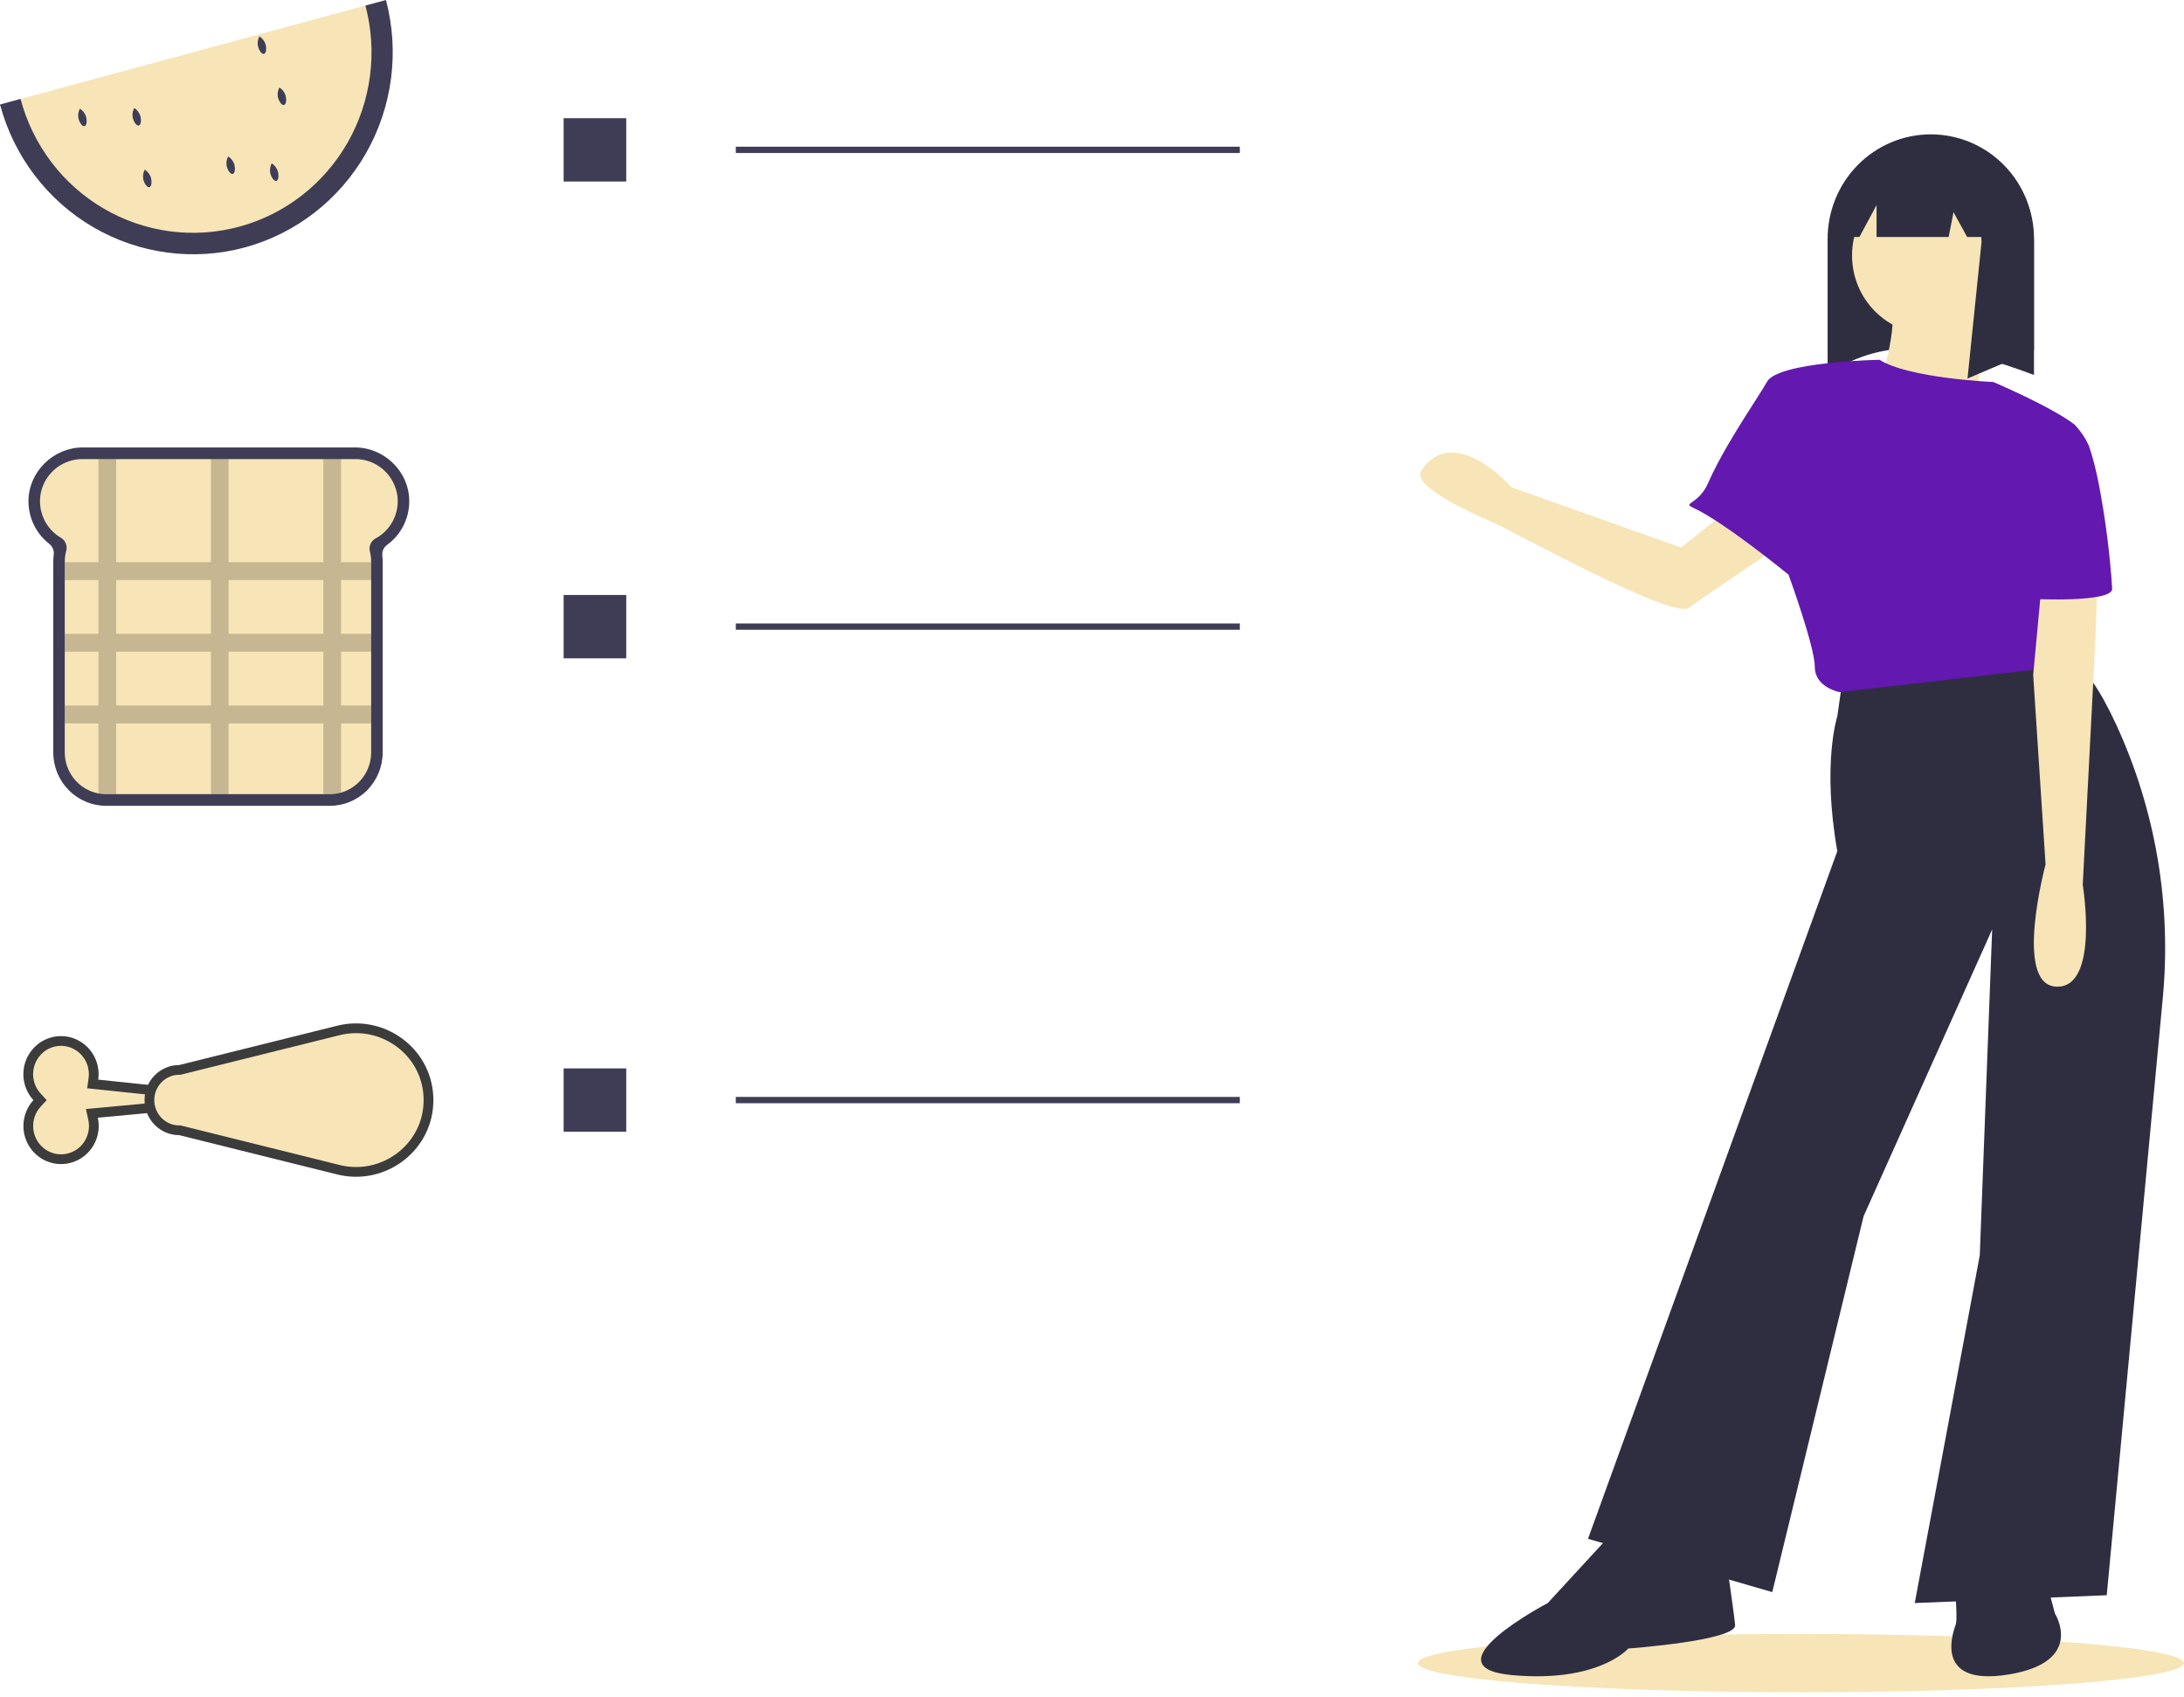<!-- sample rectangle -->
<svg width="112" height="87" viewBox="0 0 112 87" fill="none" xmlns="http://www.w3.org/2000/svg">
<path d="M92.356 86.759C103.205 86.759 112 86.089 112 85.263C112 84.437 103.205 83.768 92.356 83.768C81.506 83.768 72.711 84.437 72.711 85.263C72.711 86.089 81.506 86.759 92.356 86.759Z" fill="#F7E5B7"/>
<path d="M20.987 25.708C20.994 24.185 19.711 22.94 18.206 22.94H4.239C2.757 22.94 1.477 24.165 1.46 25.663C1.455 26.089 1.547 26.51 1.73 26.893C1.913 27.277 2.182 27.612 2.515 27.873C2.6 27.937 2.667 28.023 2.71 28.122C2.752 28.221 2.768 28.329 2.756 28.436C2.739 28.557 2.731 28.68 2.731 28.802V38.573C2.731 38.932 2.801 39.289 2.937 39.621C3.074 39.953 3.273 40.255 3.524 40.51C3.776 40.764 4.074 40.965 4.403 41.103C4.732 41.241 5.084 41.312 5.439 41.312H16.917C17.635 41.312 18.324 41.023 18.832 40.51C19.34 39.996 19.625 39.299 19.625 38.573V28.802C19.625 28.695 19.619 28.588 19.607 28.481C19.596 28.376 19.613 28.269 19.656 28.173C19.7 28.076 19.768 27.994 19.854 27.933C20.203 27.679 20.488 27.345 20.685 26.958C20.882 26.571 20.986 26.143 20.987 25.708Z" fill="#3F3D56"/>
<path d="M20.382 25.44C20.312 24.91 20.053 24.424 19.654 24.073C19.255 23.723 18.742 23.532 18.214 23.537H4.234C3.74 23.533 3.259 23.699 2.87 24.008C2.482 24.318 2.21 24.752 2.099 25.239C2.003 25.686 2.051 26.153 2.234 26.571C2.418 26.99 2.728 27.338 3.12 27.567C3.234 27.633 3.322 27.734 3.372 27.856C3.422 27.978 3.43 28.113 3.396 28.241C3.346 28.424 3.321 28.613 3.321 28.803V38.573C3.321 39.072 3.494 39.556 3.809 39.94C4.124 40.324 4.562 40.585 5.047 40.678C5.176 40.702 5.308 40.715 5.439 40.715H16.917C17.111 40.715 17.303 40.688 17.49 40.635C17.934 40.508 18.326 40.239 18.604 39.866C18.883 39.494 19.034 39.04 19.034 38.574V28.802C19.034 28.624 19.012 28.447 18.969 28.274C18.957 28.227 18.951 28.178 18.95 28.128C18.951 28.02 18.98 27.915 19.035 27.822C19.09 27.729 19.169 27.654 19.263 27.603L19.264 27.602C19.644 27.398 19.954 27.082 20.154 26.696C20.354 26.31 20.433 25.872 20.382 25.44Z" fill="#F7E5B7"/>
<path opacity="0.2" d="M19.035 29.738V28.82H17.491V23.538H16.583V28.82H11.724V23.538H10.816V28.82H5.956V23.538H5.048V28.82H3.323V29.738H5.048V32.494H3.323V33.412H5.048V36.168H3.323V37.087H5.048V40.678C5.178 40.703 5.309 40.715 5.441 40.715H5.956V37.087H10.816V40.715H11.724V37.087H16.583V40.715H16.918C17.112 40.715 17.305 40.688 17.491 40.635V37.087H19.035V36.168H17.491V33.412H19.035V32.494H17.491V29.738H19.035ZM5.956 29.738H10.816V32.494H5.956V29.738ZM5.956 36.168V33.412H10.816V36.168H5.956ZM16.583 36.168H11.724V33.412H16.583V36.168ZM16.583 32.494H11.724V29.738H16.583V32.494Z" fill="black"/>
<path d="M19.265 0.143C19.596 1.387 19.68 2.685 19.514 3.962C19.348 5.239 18.935 6.47 18.299 7.586C17.662 8.701 16.814 9.679 15.804 10.463C14.793 11.246 13.64 11.821 12.41 12.154C11.179 12.487 9.896 12.572 8.633 12.403C7.37 12.235 6.152 11.816 5.048 11.172C3.945 10.527 2.977 9.67 2.201 8.647C1.425 7.625 0.856 6.458 0.526 5.214L19.265 0.143Z" fill="#F7E5B7"/>
<path d="M4.41 5.966C4.476 6.214 4.442 6.438 4.335 6.467C4.228 6.496 4.088 6.319 4.022 6.071C3.989 5.9 4.016 5.723 4.097 5.57C4.243 5.662 4.354 5.802 4.41 5.966Z" fill="#3F3D56"/>
<path d="M14.64 4.88C14.706 5.128 14.672 5.352 14.565 5.381C14.458 5.41 14.318 5.233 14.252 4.985C14.219 4.814 14.246 4.637 14.327 4.484C14.473 4.575 14.584 4.715 14.64 4.88Z" fill="#3F3D56"/>
<path d="M7.195 5.933C7.261 6.181 7.227 6.406 7.12 6.435C7.013 6.464 6.872 6.286 6.807 6.038C6.774 5.868 6.801 5.691 6.882 5.537C7.028 5.629 7.139 5.769 7.195 5.933Z" fill="#3F3D56"/>
<path d="M12.013 8.415C12.078 8.663 12.045 8.887 11.938 8.916C11.831 8.945 11.69 8.768 11.625 8.52C11.592 8.35 11.618 8.173 11.7 8.019C11.846 8.111 11.957 8.251 12.013 8.415Z" fill="#3F3D56"/>
<path d="M7.736 9.093C7.801 9.34 7.768 9.565 7.661 9.594C7.553 9.623 7.413 9.445 7.348 9.198C7.315 9.027 7.341 8.85 7.423 8.697C7.569 8.788 7.679 8.928 7.736 9.093Z" fill="#3F3D56"/>
<path d="M13.615 2.261C13.681 2.509 13.647 2.733 13.54 2.762C13.433 2.791 13.293 2.614 13.227 2.366C13.194 2.195 13.221 2.018 13.302 1.865C13.448 1.957 13.559 2.097 13.615 2.261Z" fill="#3F3D56"/>
<path d="M14.247 8.773C14.313 9.02 14.279 9.245 14.172 9.274C14.065 9.303 13.925 9.125 13.859 8.878C13.826 8.707 13.853 8.53 13.934 8.376C14.081 8.468 14.191 8.608 14.247 8.773Z" fill="#3F3D56"/>
<path d="M12.552 12.687C9.927 13.394 7.132 13.019 4.778 11.645C2.425 10.271 0.707 8.009 0 5.357L1.053 5.071C1.365 6.246 1.902 7.347 2.634 8.312C3.367 9.277 4.28 10.086 5.321 10.694C6.363 11.303 7.512 11.698 8.704 11.857C9.896 12.016 11.108 11.936 12.269 11.622C13.43 11.307 14.519 10.765 15.472 10.025C16.426 9.285 17.226 8.363 17.827 7.31C18.428 6.257 18.817 5.095 18.974 3.89C19.131 2.684 19.051 1.46 18.739 0.285L19.793 1.56335e-06C20.494 2.654 20.125 5.481 18.767 7.859C17.41 10.238 15.175 11.974 12.552 12.687Z" fill="#3F3D56"/>
<path d="M32.115 6.059H28.904V9.306H32.115V6.059Z" fill="#3F3D56"/>
<path d="M63.581 7.521H37.734V7.844H63.581V7.521Z" fill="#3F3D56"/>
<path d="M32.115 30.503H28.904V33.75H32.115V30.503Z" fill="#3F3D56"/>
<path d="M63.581 31.964H37.734V32.287H63.581V31.964Z" fill="#3F3D56"/>
<path d="M32.115 54.775H28.904V58.023H32.115V54.775Z" fill="#3F3D56"/>
<path d="M63.581 56.237H37.734V56.56H63.581V56.237Z" fill="#3F3D56"/>
<path d="M90.306 24.801L86.205 28.071L77.514 24.982C77.514 24.982 74.559 21.62 72.888 24.124C72.316 24.981 76.064 26.566 76.418 26.713C77.302 27.081 85.771 31.779 86.6 31.163C87.43 30.547 92.1 27.429 92.1 27.429L90.306 24.801Z" fill="#F7E5B7"/>
<path d="M104.307 19.224C100.42 17.755 96.722 17.06 93.724 19.224V12.239C93.724 11.537 93.861 10.841 94.127 10.192C94.393 9.542 94.783 8.952 95.274 8.455C95.766 7.958 96.349 7.564 96.991 7.295C97.633 7.026 98.321 6.888 99.016 6.888C99.711 6.888 100.399 7.026 101.041 7.295C101.683 7.564 102.266 7.958 102.758 8.455C103.249 8.952 103.639 9.542 103.905 10.192C104.171 10.841 104.307 11.537 104.307 12.24L104.307 19.224Z" fill="#2F2E41"/>
<path d="M94.539 34.48L94.221 36.729C94.221 36.729 93.427 39.138 94.221 43.636L81.436 78.892L90.886 81.623L95.571 62.348L102.162 47.651L101.527 64.356L98.192 82.185L108.038 81.784L110.908 51.212C111.372 46.381 110.543 41.512 108.508 37.115C107.712 35.405 106.857 34.058 106.08 33.862C103.75 33.276 94.539 34.48 94.539 34.48Z" fill="#2F2E41"/>
<path d="M82.627 78.652L79.371 82.186C79.371 82.186 73.098 85.478 77.545 85.88C81.992 86.281 83.501 84.515 83.501 84.515C83.501 84.515 89.059 84.113 88.98 83.31C88.901 82.507 88.504 79.856 88.504 79.856L82.627 78.652Z" fill="#2F2E41"/>
<path d="M100.296 79.504V81.994C100.296 81.994 100.376 83.038 100.296 83.279C100.217 83.52 99.026 86.492 102.996 85.849C106.967 85.207 105.379 82.717 105.379 82.717L104.426 79.103L100.296 79.504Z" fill="#2F2E41"/>
<path d="M98.967 17.134C101.171 17.134 102.957 15.327 102.957 13.098C102.957 10.87 101.171 9.063 98.967 9.063C96.763 9.063 94.977 10.87 94.977 13.098C94.977 15.327 96.763 17.134 98.967 17.134Z" fill="#F7E5B7"/>
<path d="M101.726 15.326C101.726 15.326 101.17 20.627 101.726 21.591C102.281 22.554 96.087 20.627 96.087 20.627C96.087 20.627 97.437 17.013 96.961 15.567C96.484 14.122 101.726 15.326 101.726 15.326Z" fill="#F7E5B7"/>
<path d="M104.901 30.586L106.172 34.12L94.34 35.485C94.34 35.485 93.069 35.244 93.069 34.2C93.069 33.156 91.719 29.462 91.719 29.462C91.719 29.462 88.413 26.752 86.825 26.029C86.249 25.767 87.11 25.875 87.595 24.764C87.74 24.43 87.914 24.077 88.104 23.72C88.259 23.426 88.425 23.129 88.596 22.836C88.803 22.479 89.017 22.127 89.224 21.792C89.852 20.779 90.424 19.928 90.608 19.584C91.163 18.539 96.389 18.446 96.389 18.446C97.884 19.397 102.201 19.584 102.201 19.584C102.201 19.584 105.171 20.84 106.409 21.792C106.498 21.86 104.901 30.586 104.901 30.586Z" fill="#6318AF"/>
<path d="M102.333 8.253V8.158L102.22 8.164C101.581 7.671 100.838 7.332 100.05 7.173C99.261 7.014 98.447 7.038 97.669 7.244C98.415 7.443 99.108 7.806 99.701 8.306L95.876 8.52L94.261 12.149H95.354L96.234 10.516V12.149H99.93L100.181 10.879L100.878 12.149H101.604C101.609 12.239 101.616 12.329 101.616 12.421L100.898 19.405L104.306 17.954V12.421C104.307 11.621 104.13 10.831 103.788 10.11C103.447 9.389 102.949 8.754 102.333 8.253Z" fill="#2F2E41"/>
<path d="M107.681 26.731L107.443 33.076L106.807 45.364C106.807 45.364 107.681 50.664 105.457 50.584C103.234 50.503 104.901 44.319 104.901 44.319L104.266 34.602L104.901 27.775L107.681 26.731Z" fill="#F7E5B7"/>
<path d="M108.317 30.185C108.317 30.907 104.307 30.707 104.307 30.707L102.202 19.584C102.202 19.584 105.172 20.84 106.41 21.792C106.701 22.098 106.939 22.451 107.114 22.836C107.208 23.094 107.298 23.393 107.383 23.72C107.467 24.044 107.546 24.397 107.62 24.764C107.966 26.554 108.199 28.364 108.317 30.185Z" fill="#6318AF"/>
<path d="M4.79 55.315L4.753 55.572L5.011 55.599L10.866 56.212V56.508L4.993 57.054L4.711 57.08L4.772 57.357C4.835 57.643 4.824 57.941 4.739 58.222C4.655 58.503 4.501 58.756 4.292 58.959C4.082 59.161 3.825 59.305 3.546 59.377C3.266 59.449 2.972 59.447 2.694 59.37C2.415 59.294 2.16 59.147 1.954 58.941C1.747 58.736 1.597 58.48 1.517 58.198C1.436 57.916 1.43 57.618 1.497 57.332C1.564 57.047 1.703 56.784 1.899 56.569L2.054 56.4L1.899 56.231C1.705 56.021 1.567 55.764 1.498 55.484C1.429 55.205 1.431 54.912 1.504 54.634C1.577 54.356 1.719 54.101 1.915 53.893C2.112 53.686 2.357 53.532 2.628 53.447C2.898 53.361 3.186 53.346 3.463 53.404C3.741 53.461 4 53.589 4.216 53.775C4.432 53.961 4.598 54.2 4.699 54.47C4.799 54.739 4.831 55.03 4.79 55.315Z" fill="#F7E5B7" stroke="#3C3C3C" stroke-width="0.5"/>
<path d="M21.969 56.204L21.969 56.204C21.972 56.268 21.974 56.334 21.974 56.399C21.974 56.465 21.972 56.53 21.969 56.595C21.853 58.917 19.6 60.528 17.358 59.97L9.252 57.954L9.222 57.947L9.191 57.947C8.991 57.947 8.792 57.907 8.607 57.83C8.422 57.752 8.253 57.639 8.111 57.495C7.969 57.351 7.856 57.181 7.779 56.993C7.702 56.805 7.662 56.603 7.662 56.399C7.662 56.196 7.702 55.994 7.779 55.806C7.856 55.618 7.969 55.447 8.111 55.304C8.253 55.16 8.422 55.046 8.607 54.969C8.792 54.891 8.991 54.852 9.191 54.852L9.222 54.852L9.252 54.844L17.358 52.828C19.6 52.271 21.853 53.881 21.969 56.204Z" fill="#F7E5B7" stroke="#3C3C3C" stroke-width="0.5"/>
</svg>
